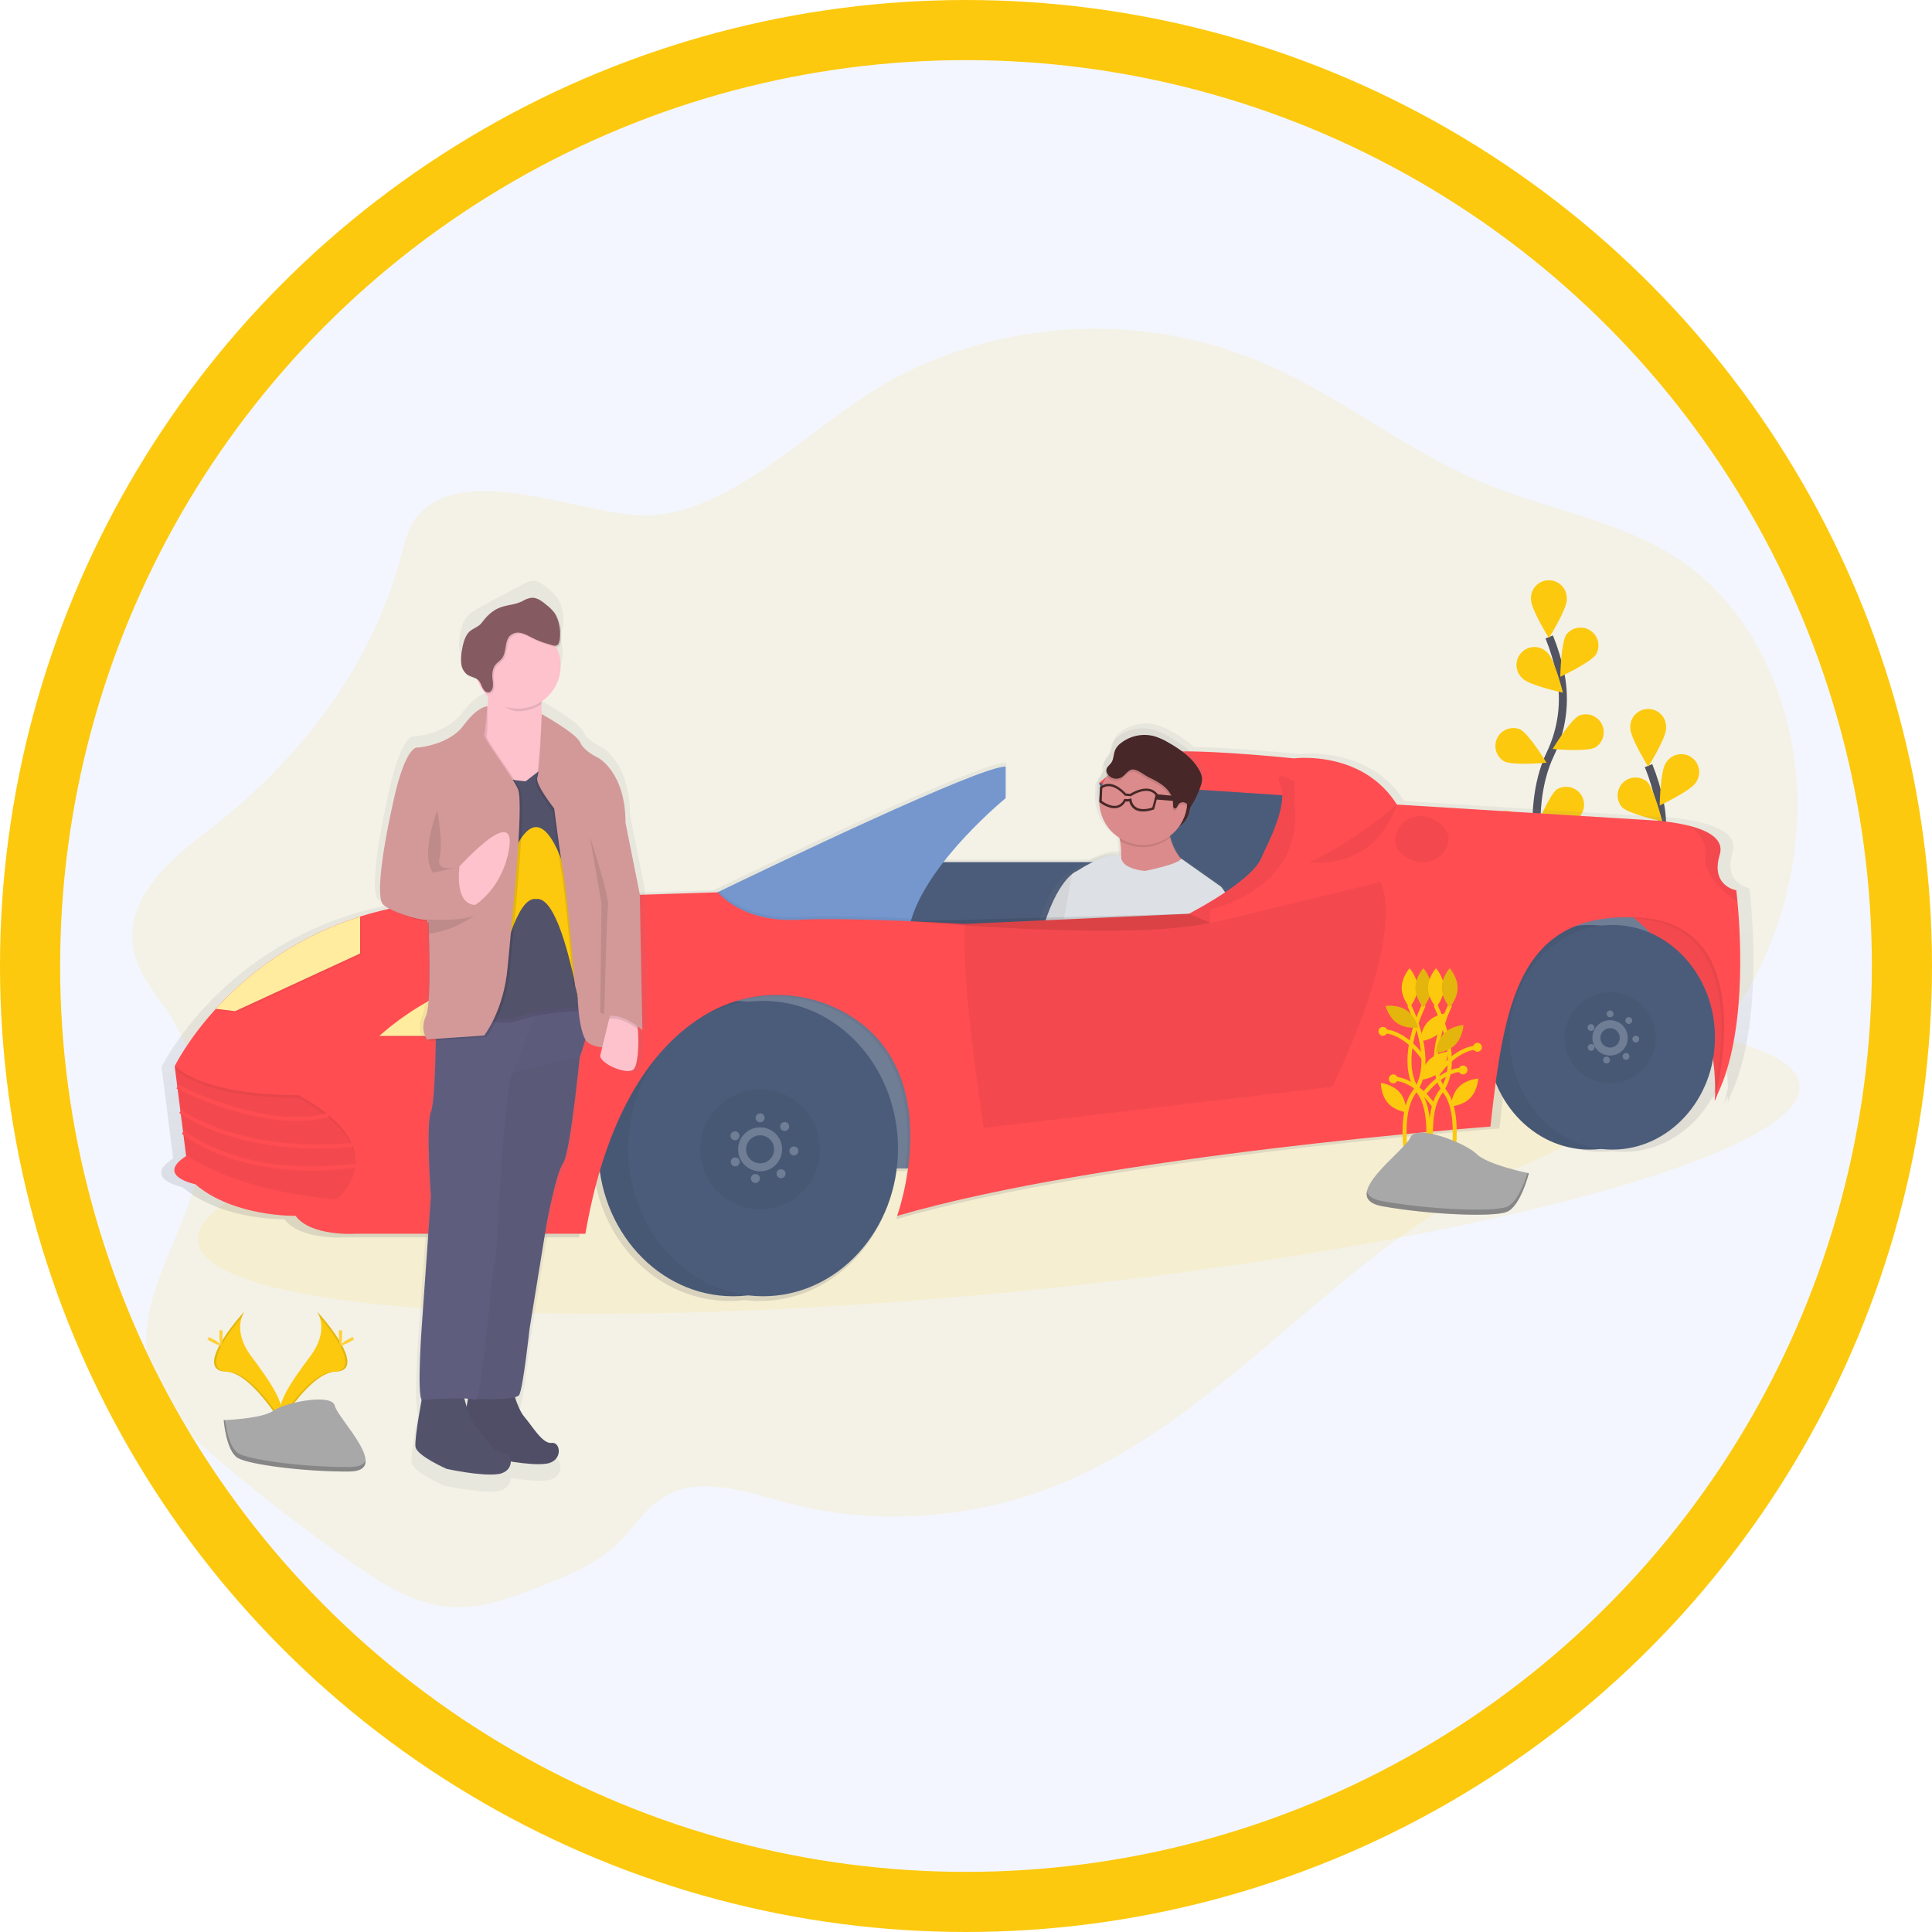 <svg width="482" height="482" viewBox="0 0 482 482" fill="none" xmlns="http://www.w3.org/2000/svg">
<circle cx="241" cy="241" r="233.5" fill="#F3F6FF" stroke="#FCC90E" stroke-width="15"/>
<mask id="mask0" mask-type="alpha" maskUnits="userSpaceOnUse" x="15" y="15" width="452" height="452">
<circle cx="241" cy="241" r="226" fill="#FCFCFF"/>
</mask>
<g mask="url(#mask0)">
<g clip-path="url(#clip0)">
<path opacity="0.1" d="M104.006 128.908C101.78 131.61 100.923 135.41 99.964 138.982C92.246 167.77 73.227 190.926 51.568 207.465C42.396 214.471 31.229 223.867 33.236 236.428C34.316 243.174 39.056 248.14 42.578 253.634C49.967 265.139 52.364 280.776 48.842 294.548C44.837 310.218 33.642 324.84 37.107 340.685C39.243 350.438 46.498 357.379 53.473 363.344C64.354 372.645 75.582 381.358 87.156 389.483C94.915 394.928 103.169 400.227 112.212 400.918C120.173 401.528 127.973 398.5 135.532 395.513C142.137 392.9 148.909 390.182 154.243 384.948C157.724 381.53 160.498 377.121 164.366 374.325C173.448 367.758 185.115 371.919 195.53 374.731C220.106 381.331 246.409 378.921 269.794 367.928C305.667 351.064 333.009 315.648 368.098 296.645C383.185 288.473 399.596 283.401 413.566 272.876C421.436 266.883 428.2 259.561 433.552 251.24C444.113 234.941 449.824 214.158 448.175 193.815C446.526 173.472 437.285 153.868 422.771 142.384C407.233 130.091 387.609 127.794 369.93 120.415C351.683 112.783 335.443 99.673 317.37 91.501C302.737 84.898 286.812 81.658 270.763 82.017C254.715 82.377 238.951 86.327 224.627 93.577C204.946 103.534 185.005 126.762 163.086 128.526C147.471 129.745 116.201 114.108 104.006 128.908Z" fill="#FCC90E"/>
<path d="M385.647 223.046C385.647 223.046 379.732 202.951 386.756 188.163C389.743 181.978 390.644 174.991 389.323 168.25C388.671 165.055 387.727 161.926 386.504 158.903" stroke="#535461" stroke-width="2" stroke-miterlimit="10"/>
<path d="M390.895 149.561C390.895 152.023 386.427 159.163 386.427 159.163C386.427 159.163 381.958 152.023 381.958 149.561C381.913 148.948 381.995 148.332 382.198 147.751C382.401 147.171 382.722 146.639 383.141 146.189C383.559 145.738 384.065 145.379 384.629 145.133C385.192 144.887 385.8 144.761 386.415 144.761C387.029 144.761 387.637 144.887 388.201 145.133C388.764 145.379 389.271 145.738 389.689 146.189C390.107 146.639 390.428 147.171 390.631 147.751C390.835 148.332 390.916 148.948 390.871 149.561H390.895Z" fill="#FCC90E"/>
<path d="M398.244 163.199C396.907 165.267 389.27 168.839 389.27 168.839C389.27 168.839 389.408 160.423 390.745 158.355C391.425 157.451 392.422 156.838 393.535 156.64C394.649 156.443 395.796 156.675 396.745 157.29C397.694 157.905 398.375 158.857 398.65 159.954C398.925 161.052 398.774 162.212 398.227 163.203L398.244 163.199Z" fill="#FCC90E"/>
<path d="M397.922 186.513C395.725 187.622 387.361 186.854 387.361 186.854C387.361 186.854 391.728 179.657 393.925 178.548C394.967 178.115 396.134 178.093 397.192 178.485C398.25 178.877 399.12 179.656 399.628 180.663C400.136 181.671 400.244 182.834 399.931 183.918C399.618 185.002 398.906 185.928 397.939 186.509L397.922 186.513Z" fill="#FCC90E"/>
<path d="M393.71 204.113C391.732 205.576 383.34 206.238 383.34 206.238C383.34 206.238 386.427 198.407 388.409 196.94C389.363 196.361 390.499 196.159 391.595 196.375C392.69 196.591 393.664 197.21 394.327 198.109C394.989 199.008 395.291 200.122 395.173 201.233C395.055 202.343 394.526 203.369 393.69 204.109L393.71 204.113Z" fill="#FCC90E"/>
<path d="M379.927 169.315C381.694 171.03 389.92 172.81 389.92 172.81C389.92 172.81 387.889 164.637 386.138 162.918C385.73 162.46 385.231 162.091 384.674 161.834C384.117 161.577 383.512 161.438 382.899 161.425C382.285 161.412 381.676 161.525 381.108 161.758C380.54 161.992 380.026 162.339 379.599 162.779C379.171 163.22 378.839 163.744 378.622 164.318C378.406 164.893 378.31 165.505 378.341 166.119C378.372 166.732 378.529 167.332 378.802 167.882C379.074 168.432 379.458 168.92 379.927 169.315V169.315Z" fill="#FCC90E"/>
<path d="M375.26 189.943C377.458 191.052 385.822 190.284 385.822 190.284C385.822 190.284 381.455 183.087 379.257 181.978C378.215 181.545 377.048 181.522 375.99 181.915C374.932 182.307 374.062 183.085 373.554 184.093C373.046 185.101 372.938 186.264 373.251 187.348C373.565 188.432 374.276 189.358 375.244 189.939L375.26 189.943Z" fill="#FCC90E"/>
<path d="M373.473 210.615C375.451 212.078 383.843 212.74 383.843 212.74C383.843 212.74 380.756 204.91 378.774 203.443C378.309 203.031 377.764 202.722 377.173 202.533C376.582 202.344 375.959 202.28 375.342 202.346C374.725 202.411 374.128 202.604 373.59 202.913C373.052 203.222 372.584 203.639 372.216 204.139C371.848 204.638 371.588 205.209 371.453 205.815C371.317 206.42 371.309 207.047 371.43 207.656C371.55 208.265 371.795 208.842 372.15 209.351C372.506 209.86 372.963 210.289 373.493 210.611L373.473 210.615Z" fill="#FCC90E"/>
<path opacity="0.1" d="M390.895 149.561C390.895 152.023 386.427 159.163 386.427 159.163C386.427 159.163 381.958 152.023 381.958 149.561C381.913 148.948 381.995 148.332 382.198 147.751C382.401 147.171 382.722 146.639 383.141 146.189C383.559 145.738 384.065 145.379 384.629 145.133C385.192 144.887 385.8 144.761 386.415 144.761C387.029 144.761 387.637 144.887 388.201 145.133C388.764 145.379 389.271 145.738 389.689 146.189C390.107 146.639 390.428 147.171 390.631 147.751C390.835 148.332 390.916 148.948 390.871 149.561H390.895Z" fill="#FCC90E"/>
<path opacity="0.1" d="M398.244 163.199C396.907 165.267 389.27 168.839 389.27 168.839C389.27 168.839 389.408 160.423 390.745 158.355C391.425 157.451 392.422 156.838 393.535 156.64C394.649 156.443 395.796 156.675 396.745 157.29C397.694 157.905 398.375 158.857 398.65 159.954C398.925 161.052 398.774 162.212 398.227 163.203L398.244 163.199Z" fill="#FCC90E"/>
<path opacity="0.1" d="M397.922 186.513C395.725 187.622 387.361 186.854 387.361 186.854C387.361 186.854 391.728 179.657 393.925 178.548C394.967 178.115 396.134 178.093 397.192 178.485C398.25 178.877 399.12 179.656 399.628 180.663C400.136 181.671 400.244 182.834 399.931 183.918C399.618 185.002 398.906 185.928 397.939 186.509L397.922 186.513Z" fill="#FCC90E"/>
<path opacity="0.1" d="M393.71 204.113C391.732 205.576 383.34 206.238 383.34 206.238C383.34 206.238 386.427 198.407 388.409 196.94C389.363 196.361 390.499 196.159 391.595 196.375C392.69 196.591 393.664 197.21 394.327 198.109C394.989 199.008 395.291 200.122 395.173 201.233C395.055 202.343 394.526 203.369 393.69 204.109L393.71 204.113Z" fill="#FCC90E"/>
<path opacity="0.1" d="M379.927 169.315C381.694 171.03 389.92 172.81 389.92 172.81C389.92 172.81 387.889 164.637 386.138 162.918C385.73 162.46 385.231 162.091 384.674 161.834C384.117 161.577 383.512 161.438 382.899 161.425C382.285 161.412 381.676 161.525 381.108 161.758C380.54 161.992 380.026 162.339 379.599 162.779C379.171 163.22 378.839 163.744 378.622 164.318C378.406 164.893 378.31 165.505 378.341 166.119C378.372 166.732 378.529 167.332 378.802 167.882C379.074 168.432 379.458 168.92 379.927 169.315V169.315Z" fill="#FCC90E"/>
<path opacity="0.1" d="M375.26 189.943C377.458 191.052 385.822 190.284 385.822 190.284C385.822 190.284 381.455 183.087 379.257 181.978C378.215 181.545 377.048 181.522 375.99 181.915C374.932 182.307 374.062 183.085 373.554 184.093C373.046 185.101 372.938 186.264 373.251 187.348C373.565 188.432 374.276 189.358 375.244 189.939L375.26 189.943Z" fill="#FCC90E"/>
<path opacity="0.1" d="M373.473 210.615C375.451 212.078 383.843 212.74 383.843 212.74C383.843 212.74 380.756 204.91 378.774 203.443C378.309 203.031 377.764 202.722 377.173 202.533C376.582 202.344 375.959 202.28 375.342 202.346C374.725 202.411 374.128 202.604 373.59 202.913C373.052 203.222 372.584 203.639 372.216 204.139C371.848 204.638 371.588 205.209 371.453 205.815C371.317 206.42 371.309 207.047 371.43 207.656C371.55 208.265 371.795 208.842 372.15 209.351C372.506 209.86 372.963 210.289 373.493 210.611L373.473 210.615Z" fill="#FCC90E"/>
<path d="M410.426 255.15C410.426 255.15 404.511 235.055 411.535 220.267C414.522 214.082 415.423 207.095 414.102 200.354C413.45 197.159 412.506 194.03 411.283 191.007" stroke="#535461" stroke-width="2" stroke-miterlimit="10"/>
<path d="M415.674 181.665C415.674 184.127 411.206 191.267 411.206 191.267C411.206 191.267 406.738 184.127 406.738 181.665C406.692 181.052 406.774 180.436 406.977 179.855C407.181 179.275 407.501 178.743 407.92 178.293C408.338 177.842 408.844 177.483 409.408 177.237C409.971 176.991 410.579 176.865 411.194 176.865C411.808 176.865 412.416 176.991 412.98 177.237C413.543 177.483 414.05 177.842 414.468 178.293C414.886 178.743 415.207 179.275 415.41 179.855C415.614 180.436 415.695 181.052 415.65 181.665H415.674Z" fill="#FCC90E"/>
<path d="M423.023 195.303C421.686 197.371 414.066 200.939 414.066 200.939C414.066 200.939 414.204 192.523 415.54 190.455C415.837 189.918 416.24 189.447 416.726 189.073C417.212 188.699 417.77 188.429 418.365 188.28C418.959 188.131 419.579 188.105 420.183 188.206C420.788 188.306 421.366 188.53 421.881 188.864C422.395 189.197 422.836 189.633 423.175 190.144C423.514 190.655 423.744 191.231 423.851 191.835C423.959 192.439 423.94 193.058 423.798 193.655C423.655 194.252 423.391 194.813 423.023 195.303V195.303Z" fill="#FCC90E"/>
<path d="M422.702 218.617C420.504 219.726 412.14 218.958 412.14 218.958C412.14 218.958 416.507 211.761 418.705 210.652C419.231 210.335 419.818 210.131 420.427 210.051C421.036 209.972 421.656 210.019 422.246 210.19C422.836 210.361 423.385 210.651 423.858 211.044C424.331 211.436 424.718 211.922 424.994 212.471C425.271 213.02 425.432 213.62 425.466 214.234C425.5 214.848 425.408 215.462 425.194 216.038C424.981 216.615 424.65 217.141 424.224 217.584C423.798 218.027 423.285 218.377 422.718 218.613L422.702 218.617Z" fill="#FCC90E"/>
<path d="M418.489 236.217C416.511 237.68 408.119 238.342 408.119 238.342C408.119 238.342 411.206 230.511 413.188 229.044C414.142 228.465 415.279 228.263 416.374 228.479C417.469 228.695 418.443 229.314 419.106 230.213C419.768 231.112 420.07 232.226 419.952 233.337C419.834 234.447 419.305 235.473 418.469 236.213L418.489 236.217Z" fill="#FCC90E"/>
<path d="M404.706 201.419C406.474 203.134 414.699 204.914 414.699 204.914C414.699 204.914 412.668 196.741 410.918 195.022C410.053 194.295 408.945 193.922 407.816 193.978C406.688 194.035 405.623 194.517 404.836 195.328C404.049 196.139 403.598 197.218 403.574 198.348C403.55 199.478 403.954 200.575 404.706 201.419V201.419Z" fill="#FCC90E"/>
<path d="M400.039 222.047C402.237 223.156 410.601 222.388 410.601 222.388C410.601 222.388 406.234 215.191 404.036 214.082C402.994 213.649 401.827 213.626 400.769 214.019C399.712 214.411 398.841 215.189 398.333 216.197C397.825 217.205 397.717 218.368 398.03 219.452C398.344 220.536 399.055 221.462 400.023 222.043L400.039 222.047Z" fill="#FCC90E"/>
<path d="M398.252 242.719C400.23 244.182 408.622 244.844 408.622 244.844C408.622 244.844 405.535 237.014 403.553 235.547C403.088 235.135 402.543 234.826 401.952 234.637C401.361 234.448 400.738 234.384 400.121 234.45C399.504 234.515 398.907 234.708 398.369 235.017C397.831 235.326 397.363 235.743 396.995 236.243C396.627 236.742 396.367 237.313 396.232 237.919C396.096 238.524 396.088 239.151 396.209 239.76C396.329 240.369 396.574 240.946 396.929 241.455C397.285 241.964 397.742 242.393 398.272 242.715L398.252 242.719Z" fill="#FCC90E"/>
<path opacity="0.1" d="M415.674 181.665C415.674 184.127 411.206 191.267 411.206 191.267C411.206 191.267 406.738 184.127 406.738 181.665C406.692 181.052 406.774 180.436 406.977 179.855C407.181 179.275 407.501 178.743 407.92 178.293C408.338 177.842 408.844 177.483 409.408 177.237C409.971 176.991 410.579 176.865 411.194 176.865C411.808 176.865 412.416 176.991 412.98 177.237C413.543 177.483 414.05 177.842 414.468 178.293C414.886 178.743 415.207 179.275 415.41 179.855C415.614 180.436 415.695 181.052 415.65 181.665H415.674Z" fill="#FCC90E"/>
<path opacity="0.1" d="M423.023 195.303C421.686 197.371 414.066 200.939 414.066 200.939C414.066 200.939 414.204 192.523 415.54 190.455C415.837 189.918 416.24 189.447 416.726 189.073C417.212 188.699 417.77 188.429 418.365 188.28C418.959 188.131 419.579 188.105 420.183 188.206C420.788 188.306 421.366 188.53 421.881 188.864C422.395 189.197 422.836 189.633 423.175 190.144C423.514 190.655 423.744 191.231 423.851 191.835C423.959 192.439 423.94 193.058 423.798 193.655C423.655 194.252 423.391 194.813 423.023 195.303V195.303Z" fill="#FCC90E"/>
<path opacity="0.1" d="M422.702 218.617C420.504 219.726 412.14 218.958 412.14 218.958C412.14 218.958 416.507 211.761 418.705 210.652C419.231 210.335 419.818 210.131 420.427 210.051C421.036 209.972 421.656 210.019 422.246 210.19C422.836 210.361 423.385 210.651 423.858 211.044C424.331 211.436 424.718 211.922 424.994 212.471C425.271 213.02 425.432 213.62 425.466 214.234C425.5 214.848 425.408 215.462 425.194 216.038C424.981 216.615 424.65 217.141 424.224 217.584C423.798 218.027 423.285 218.377 422.718 218.613L422.702 218.617Z" fill="#FCC90E"/>
<path opacity="0.1" d="M418.489 236.217C416.511 237.68 408.119 238.342 408.119 238.342C408.119 238.342 411.206 230.511 413.188 229.044C414.142 228.465 415.279 228.263 416.374 228.479C417.469 228.695 418.443 229.314 419.106 230.213C419.768 231.112 420.07 232.226 419.952 233.337C419.834 234.447 419.305 235.473 418.469 236.213L418.489 236.217Z" fill="#FCC90E"/>
<path opacity="0.1" d="M404.706 201.419C406.474 203.134 414.699 204.914 414.699 204.914C414.699 204.914 412.668 196.741 410.918 195.022C410.053 194.295 408.945 193.922 407.816 193.978C406.688 194.035 405.623 194.517 404.836 195.328C404.049 196.139 403.598 197.218 403.574 198.348C403.55 199.478 403.954 200.575 404.706 201.419V201.419Z" fill="#FCC90E"/>
<path opacity="0.1" d="M400.039 222.047C402.237 223.156 410.601 222.388 410.601 222.388C410.601 222.388 406.234 215.191 404.036 214.082C402.994 213.649 401.827 213.626 400.769 214.019C399.712 214.411 398.841 215.189 398.333 216.197C397.825 217.205 397.717 218.368 398.03 219.452C398.344 220.536 399.055 221.462 400.023 222.043L400.039 222.047Z" fill="#FCC90E"/>
<path opacity="0.1" d="M398.252 242.719C400.23 244.182 408.622 244.844 408.622 244.844C408.622 244.844 405.535 237.014 403.553 235.547C403.088 235.135 402.543 234.826 401.952 234.637C401.361 234.448 400.738 234.384 400.121 234.45C399.504 234.515 398.907 234.708 398.369 235.017C397.831 235.326 397.363 235.743 396.995 236.243C396.627 236.742 396.367 237.313 396.232 237.919C396.096 238.524 396.088 239.151 396.209 239.76C396.329 240.369 396.574 240.946 396.929 241.455C397.285 241.964 397.742 242.393 398.272 242.715L398.252 242.719Z" fill="#FCC90E"/>
<path opacity="0.1" d="M252.333 322.337C362.668 311.573 450.708 288.443 448.976 270.676C447.244 252.908 356.395 247.231 246.06 257.996C135.726 268.76 47.686 291.89 49.418 309.657C51.15 327.425 141.998 333.102 252.333 322.337Z" fill="#FCC90E"/>
<path d="M431.59 273.506C439.101 258.105 437.549 233.035 436.749 224.526C436.574 222.664 436.436 221.596 436.436 221.596C436.436 221.596 429.814 220.551 432.256 212.533C433.45 208.608 429.209 206.438 424.578 205.247C421.267 204.455 417.889 203.977 414.488 203.82L350.351 199.858C341.556 185.895 324.252 188.138 324.252 188.138C324.252 188.138 308.815 186.533 297.872 186.366C296.211 184.903 294.391 183.631 292.445 182.575C291.286 181.878 290.051 181.315 288.765 180.897C287.201 180.445 285.553 180.366 283.953 180.666C282.354 180.966 280.846 181.637 279.552 182.624C278.921 183.078 278.407 183.675 278.053 184.367C277.916 184.682 277.814 185.01 277.748 185.346C277.583 185.92 277.448 186.502 277.342 187.09C277.247 187.373 277.11 187.64 276.936 187.882C276.497 188.504 275.741 188.971 275.644 189.723C275.642 189.766 275.642 189.81 275.644 189.853C275.564 189.997 275.51 190.154 275.486 190.316C275.456 190.651 275.528 190.987 275.693 191.28C275.717 191.328 275.746 191.373 275.774 191.418C275.234 192.2 274.793 193.046 274.462 193.937C274.312 194.019 274.166 194.11 274.027 194.21L273.905 194.299V194.547L273.836 194.6L273.686 198.603L273.771 198.668C273.894 200.535 274.457 202.347 275.415 203.954C276.372 205.562 277.697 206.92 279.28 207.917C279.332 208.173 279.381 208.433 279.43 208.705C279.653 210.018 279.754 211.348 279.731 212.68H279.661C277.752 211.867 274.486 213.062 271.679 214.455H235.315C242.408 205.328 251.084 198.249 251.084 198.249V190.227C244.885 189.918 190.428 216.089 178.49 221.868L177.962 222.124L116.603 224.026C105.489 223.957 95.772 225.59 87.356 228.252C73.291 232.672 60.652 240.75 50.731 251.66C43.484 259.616 40.308 266.192 40.308 266.192L40.377 266.744L40.308 266.887L40.405 266.972L42.059 280.025L43.196 289.006C35.291 294.118 45.532 296.166 45.532 296.166C55.281 304.53 70.965 304.184 70.965 304.184C74.795 309.414 85.946 308.715 85.946 308.715H144.477C145.389 303.339 146.61 298.02 148.133 292.785C150.632 310.784 164.829 324.572 181.963 324.572C183.234 324.571 184.503 324.494 185.765 324.341C187.027 324.494 188.296 324.571 189.567 324.572C206.9 324.572 221.223 310.459 223.478 292.159H226.342C225.807 296.248 224.878 300.275 223.567 304.184C276.176 288.847 374.078 281.528 374.078 281.528C374.484 277.668 374.931 273.937 375.414 270.357C379.448 280.374 388.592 287.368 399.235 287.368C400.201 287.367 401.167 287.307 402.127 287.189C403.087 287.307 404.052 287.367 405.019 287.368C417.657 287.368 428.173 277.505 430.546 264.428C430.86 266.736 431.039 269.06 431.082 271.389C430.631 273.608 430.237 275.026 430.184 275.225C430.501 274.646 430.802 274.052 431.086 273.446C431.086 273.681 431.086 273.925 431.086 274.169C430.988 274.575 430.919 274.803 430.899 274.88L431.078 274.547C431.078 274.726 431.078 274.9 431.078 275.079C431.037 275.095 431.253 274.51 431.59 273.506Z" fill="url(#paint0_linear)"/>
<path d="M425.452 218.166H304.847V266.838H425.452V218.166Z" fill="#6F7D95"/>
<path d="M274.182 195.372L291.312 233.763L325.235 231.706L326.604 215.939L327.631 197.428L279.666 193.998L274.182 195.372Z" fill="#4B5C7A"/>
<path d="M274.182 195.372C274.182 195.372 280.681 189.203 288.574 187.829C296.467 186.456 322.838 189.199 322.838 189.199L326.608 195.701L325.901 198.798L274.182 195.372Z" fill="#FF4D52"/>
<path d="M338.766 215.081H217.133V250.729H338.766V215.081Z" fill="#4B5C7A"/>
<path d="M308.84 239.334C312.053 228.585 305.647 221.522 305.647 221.522L295.029 214.11C295.02 214.135 295.009 214.16 294.996 214.183C293.615 212.564 292.627 210.648 292.108 208.583C292.075 208.453 292.047 208.319 292.014 208.177C292.985 207.455 293.835 206.584 294.533 205.596C296.263 204.536 297.035 202.829 297.328 201.126C298.441 199.473 299.328 197.679 299.964 195.79C300.069 195.485 300.159 195.174 300.232 194.86C300.437 194.274 300.528 193.655 300.5 193.035C300.414 192.345 300.184 191.681 299.826 191.085C298.039 187.833 294.821 185.57 291.559 183.725C290.419 183.04 289.205 182.486 287.94 182.075C286.402 181.632 284.782 181.554 283.209 181.849C281.636 182.144 280.154 182.803 278.882 183.774C278.261 184.22 277.756 184.808 277.407 185.489C277.273 185.798 277.172 186.121 277.106 186.452C276.949 187.016 276.82 187.589 276.72 188.167C276.632 188.443 276.503 188.704 276.339 188.943C275.904 189.552 275.165 190.012 275.067 190.755C275.065 190.799 275.065 190.842 275.067 190.885C274.989 191.027 274.936 191.181 274.913 191.341C274.883 191.669 274.954 192 275.116 192.287C275.14 192.336 275.169 192.381 275.197 192.426C274.666 193.195 274.232 194.028 273.905 194.904C273.757 194.985 273.613 195.075 273.475 195.173L273.357 195.258V195.502L273.288 195.555L273.138 199.493L273.219 199.558C273.339 201.394 273.892 203.176 274.833 204.758C275.775 206.339 277.077 207.675 278.634 208.656C278.687 208.908 278.735 209.164 278.78 209.433C279.025 210.85 279.123 212.29 279.072 213.728C279.056 213.604 279.056 213.478 279.072 213.354C276.136 212.025 269.73 215.699 267.15 217.324C266.759 217.51 266.394 217.746 266.065 218.027L266.021 218.06C264.246 219.499 260.74 223.497 257.957 233.775C254.098 248.116 254.501 251.367 251.69 254.691C248.879 258.015 246.088 281.435 246.088 281.435L251.746 282.959L252.469 280.634C259.196 286.771 278.033 289.725 278.033 289.725L278.609 287.933C281.498 288.973 286.327 287.392 286.327 287.392C293.387 284.897 296.032 278.566 301.154 270.215C306.277 261.864 308.84 239.334 308.84 239.334ZM280.364 282.544L293.404 242.081C294.586 248.364 289.37 258.259 288.907 264.729C288.618 268.89 283.776 277.16 280.364 282.544Z" fill="url(#paint1_linear)"/>
<path d="M296.678 196.758C296.678 196.758 298.948 205.409 292.209 206.917C285.47 208.425 289.91 203.028 289.91 203.028L296.41 196.693L296.678 196.758Z" fill="#472727"/>
<path d="M268.503 217.377C268.503 217.377 263.49 219.409 259.806 233.096C256.121 246.783 256.487 249.871 253.835 253.053C251.182 256.235 248.464 278.562 248.464 278.562L253.77 279.992L258.388 265.07L271.09 225.651L268.503 217.377Z" fill="#DDE0E4"/>
<path opacity="0.05" d="M268.503 217.377C268.503 217.377 263.49 219.409 259.806 233.096C256.121 246.783 256.487 249.871 253.835 253.053C251.182 256.235 248.464 278.562 248.464 278.562L253.77 279.992L258.388 265.07L271.09 225.651L268.503 217.377Z" fill="black"/>
<path d="M296.336 215.833C296.336 215.833 275.351 226.505 278.422 219.543C279.942 216.105 279.885 212.541 279.442 209.79C279.189 208.17 278.746 206.585 278.122 205.068C278.122 205.068 292.388 193.779 291.551 202.996C291.351 204.979 291.488 206.983 291.957 208.921C293.192 213.809 296.336 215.833 296.336 215.833Z" fill="#DB8B8B"/>
<path opacity="0.1" d="M291.958 208.937C290.608 210.021 289.021 210.77 287.327 211.124C285.632 211.477 283.878 211.424 282.208 210.969C281.232 210.706 280.296 210.311 279.426 209.794C279.173 208.174 278.73 206.589 278.106 205.072C278.106 205.072 292.372 193.783 291.535 203C291.339 204.988 291.482 206.996 291.958 208.937Z" fill="black"/>
<path d="M295.838 202.67C297.415 196.81 293.945 190.78 288.088 189.202C282.23 187.624 276.203 191.096 274.625 196.956C273.048 202.816 276.518 208.845 282.376 210.423C288.234 212.001 294.261 208.53 295.838 202.67Z" fill="#DB8B8B"/>
<path opacity="0.1" d="M279.714 194.453C279.413 194.638 279.077 194.759 278.728 194.81C278.379 194.861 278.023 194.841 277.681 194.751C277.34 194.661 277.02 194.503 276.741 194.287C276.462 194.07 276.23 193.799 276.058 193.49C275.908 193.215 275.843 192.901 275.871 192.588C275.965 191.881 276.664 191.442 277.09 190.857C277.752 189.91 277.626 188.614 278.106 187.561C278.436 186.918 278.911 186.362 279.495 185.936C280.682 185.007 282.072 184.373 283.551 184.085C285.03 183.797 286.556 183.863 288.005 184.278C289.19 184.665 290.327 185.187 291.393 185.834C294.448 187.577 297.458 189.711 299.111 192.812C299.446 193.381 299.659 194.013 299.737 194.669C299.755 195.377 299.631 196.082 299.371 196.741C298.76 198.563 297.909 200.294 296.84 201.89C296.483 201.446 296.034 201.084 295.524 200.83C295.267 200.708 294.978 200.67 294.698 200.722C294.418 200.774 294.161 200.912 293.964 201.118C293.611 201.569 293.396 202.431 292.859 202.227C292.51 202.097 292.514 201.614 292.53 201.24C292.603 199.614 291.718 198.082 290.528 196.985C289.337 195.888 287.863 195.165 286.409 194.453C285.365 193.941 283.971 192.767 282.826 192.56C281.404 192.296 280.734 193.824 279.714 194.453Z" fill="black"/>
<path d="M279.865 193.897C279.563 194.081 279.228 194.202 278.878 194.253C278.529 194.305 278.173 194.285 277.831 194.195C277.49 194.105 277.17 193.947 276.891 193.73C276.612 193.513 276.38 193.242 276.209 192.934C276.058 192.658 275.993 192.344 276.022 192.031C276.115 191.324 276.814 190.885 277.24 190.3C277.903 189.353 277.777 188.057 278.256 187.004C278.586 186.362 279.062 185.805 279.645 185.379C280.832 184.45 282.222 183.816 283.701 183.528C285.181 183.24 286.707 183.306 288.155 183.721C289.341 184.108 290.478 184.63 291.543 185.277C294.598 187.021 297.608 189.154 299.261 192.255C299.596 192.824 299.809 193.456 299.887 194.112C299.905 194.82 299.781 195.525 299.521 196.185C298.91 198.006 298.059 199.737 296.991 201.333C296.633 200.889 296.184 200.528 295.674 200.273C295.417 200.151 295.128 200.113 294.848 200.165C294.568 200.217 294.311 200.356 294.115 200.561C293.761 201.012 293.546 201.874 293.01 201.671C292.66 201.541 292.664 201.057 292.681 200.683C292.754 199.058 291.868 197.526 290.678 196.428C289.488 195.331 288.013 194.608 286.559 193.897C285.515 193.385 284.122 192.21 282.976 192.003C281.554 191.735 280.884 193.267 279.865 193.897Z" fill="#472727"/>
<path d="M285.617 217.288C285.617 217.288 294.305 215.585 294.683 214.191L304.619 221.209C304.619 221.209 310.599 227.911 307.54 238.168C307.54 238.168 305.05 259.661 300.208 267.638C295.366 275.616 292.583 285.95 285.95 288.364C285.95 288.364 279.572 284.251 277.468 284.3C277.468 284.3 288.269 268.642 288.732 262.477C289.195 256.313 294.131 246.86 293.05 240.878L278.427 286.352C278.427 286.352 254.866 282.695 252.478 274.872C252.478 274.872 254.509 271.82 254.131 268.727C253.753 265.635 263.019 242.37 263.019 242.37L267.455 218.109C267.455 218.109 276.229 211.977 279.722 213.57C279.706 213.545 279.072 216.573 285.617 217.288Z" fill="#DDE0E4"/>
<g opacity="0.1">
<path opacity="0.1" d="M288.781 198.424C286.636 195.498 282.545 197.899 281.875 198.318L280.823 198.212C279.905 197.213 277.09 194.555 274.446 196.51L274.332 196.595L274.173 200.346L274.287 200.435C275.051 201.025 275.917 201.469 276.842 201.744C277.428 201.916 278.046 201.947 278.646 201.833C279.09 201.731 279.506 201.532 279.864 201.251C280.223 200.97 280.516 200.614 280.722 200.208L281.27 200.244L281.676 200.167C281.757 200.599 281.93 201.009 282.182 201.369C282.434 201.73 282.76 202.032 283.139 202.256C284.954 203.284 287.607 202.256 287.717 202.236L287.855 202.183L288.83 198.554L288.781 198.424ZM287.404 201.724C286.864 201.906 284.824 202.508 283.455 201.724C283.115 201.51 282.827 201.221 282.616 200.878C282.405 200.536 282.275 200.149 282.237 199.749L282.188 199.452L281.298 199.635L280.405 199.602L280.319 199.773C280.156 200.142 279.911 200.469 279.602 200.728C279.292 200.987 278.928 201.172 278.536 201.268C277.005 201.598 275.234 200.411 274.77 200.074L274.905 196.904C277.204 195.356 279.738 197.867 280.47 198.688L280.547 198.773L282.03 198.92L282.119 198.859C282.16 198.834 285.844 196.359 287.944 198.351C288.048 198.447 288.145 198.552 288.232 198.663L287.404 201.724Z" fill="black"/>
<path opacity="0.1" d="M295.435 200.309L288.529 199.736L287.96 199.627L288.216 198.668C288.128 198.556 288.032 198.451 287.928 198.355L288.765 198.436L294.415 198.989L295.435 200.309Z" fill="black"/>
</g>
<path d="M288.854 198.164C286.709 195.238 282.619 197.639 281.948 198.058L280.896 197.952C279.978 196.953 277.163 194.295 274.519 196.25L274.405 196.335L274.247 200.086L274.36 200.175C275.124 200.765 275.99 201.209 276.915 201.484C277.501 201.656 278.119 201.687 278.719 201.573C279.163 201.471 279.579 201.272 279.937 200.991C280.296 200.71 280.589 200.354 280.795 199.948L281.343 199.984L281.749 199.907C281.831 200.339 282.003 200.749 282.255 201.109C282.507 201.469 282.834 201.772 283.212 201.996C285.027 203.024 287.68 201.996 287.79 201.975L287.928 201.923L288.903 198.294L288.854 198.164ZM287.477 201.463C286.937 201.646 284.898 202.248 283.529 201.463C283.188 201.25 282.901 200.96 282.689 200.618C282.478 200.276 282.348 199.889 282.31 199.488L282.261 199.192L281.372 199.375L280.49 199.318L280.405 199.488C280.245 199.86 280.001 200.189 279.693 200.451C279.386 200.713 279.022 200.901 278.63 201C277.098 201.329 275.327 200.143 274.864 199.805L274.998 196.636C277.297 195.087 279.832 197.599 280.563 198.42L280.64 198.505L282.123 198.651L282.212 198.59C282.253 198.566 285.937 196.091 288.038 198.082C288.142 198.179 288.238 198.284 288.326 198.395L287.477 201.463Z" fill="#472727"/>
<path d="M295.5 200.049L288.618 199.476L288.05 199.367L288.306 198.408C288.218 198.296 288.121 198.191 288.017 198.095L288.854 198.176L294.504 198.729L295.5 200.049Z" fill="#472727"/>
<path d="M248.31 242.845H127.705V291.517H248.31V242.845Z" fill="#6F7D95"/>
<path d="M182.901 323.394C201.488 323.394 216.556 306.897 216.556 286.547C216.556 266.197 201.488 249.701 182.901 249.701C164.314 249.701 149.246 266.197 149.246 286.547C149.246 306.897 164.314 323.394 182.901 323.394Z" fill="#4B5C7A"/>
<path opacity="0.05" d="M182.901 323.394C201.488 323.394 216.556 306.897 216.556 286.547C216.556 266.197 201.488 249.701 182.901 249.701C164.314 249.701 149.246 266.197 149.246 286.547C149.246 306.897 164.314 323.394 182.901 323.394Z" fill="black"/>
<path d="M190.379 323.394C208.967 323.394 224.034 306.897 224.034 286.547C224.034 266.197 208.967 249.701 190.379 249.701C171.792 249.701 156.725 266.197 156.725 286.547C156.725 306.897 171.792 323.394 190.379 323.394Z" fill="#4B5C7A"/>
<path opacity="0.05" d="M189.632 301.697C197.893 301.697 204.589 294.998 204.589 286.734C204.589 278.47 197.893 271.771 189.632 271.771C181.372 271.771 174.675 278.47 174.675 286.734C174.675 294.998 181.372 301.697 189.632 301.697Z" fill="black"/>
<path d="M189.632 291.225C192.111 291.225 194.121 289.214 194.121 286.734C194.121 284.254 192.111 282.244 189.632 282.244C187.153 282.244 185.144 284.254 185.144 286.734C185.144 289.214 187.153 291.225 189.632 291.225Z" stroke="#6F7D95" stroke-width="2" stroke-miterlimit="10"/>
<path d="M189.632 280C190.251 280 190.753 279.498 190.753 278.879C190.753 278.259 190.251 277.757 189.632 277.757C189.013 277.757 188.511 278.259 188.511 278.879C188.511 279.498 189.013 280 189.632 280Z" fill="#6F7D95"/>
<path d="M196.488 281.904C196.962 281.506 197.024 280.798 196.626 280.324C196.228 279.849 195.521 279.787 195.047 280.186C194.572 280.584 194.51 281.291 194.908 281.766C195.306 282.24 196.014 282.302 196.488 281.904Z" fill="#6F7D95"/>
<path d="M199.165 287.335C199.272 286.725 198.865 286.143 198.255 286.036C197.645 285.928 197.064 286.336 196.956 286.946C196.849 287.556 197.256 288.137 197.866 288.245C198.476 288.353 199.057 287.945 199.165 287.335Z" fill="#6F7D95"/>
<path d="M195.416 293.786C195.952 293.477 196.136 292.791 195.826 292.254C195.517 291.718 194.831 291.534 194.295 291.844C193.759 292.153 193.575 292.839 193.885 293.376C194.194 293.912 194.88 294.096 195.416 293.786Z" fill="#6F7D95"/>
<path d="M189.513 294.394C189.725 293.811 189.425 293.168 188.843 292.956C188.261 292.744 187.618 293.044 187.406 293.626C187.194 294.208 187.494 294.852 188.076 295.064C188.658 295.276 189.301 294.976 189.513 294.394Z" fill="#6F7D95"/>
<path d="M183.814 290.93C184.396 290.718 184.696 290.074 184.484 289.492C184.272 288.91 183.629 288.61 183.047 288.822C182.465 289.034 182.165 289.677 182.377 290.259C182.589 290.841 183.232 291.141 183.814 290.93Z" fill="#6F7D95"/>
<path d="M184.337 283.923C184.647 283.386 184.463 282.7 183.927 282.39C183.391 282.081 182.705 282.265 182.395 282.801C182.086 283.337 182.269 284.023 182.806 284.333C183.342 284.643 184.028 284.459 184.337 283.923Z" fill="#6F7D95"/>
<path d="M432.203 258.072C431.053 266.013 427.856 274.705 427.856 274.705C427.878 274.163 427.892 273.628 427.897 273.1C427.897 272.417 427.897 271.743 427.897 271.068C427.491 249.181 415.568 235.677 407.879 229.211C405.88 227.507 403.731 225.989 401.457 224.676H422.356C422.356 224.676 430.578 241.472 432.292 249.697C432.788 252.005 432.65 254.984 432.203 258.072Z" fill="#FF4D52"/>
<path opacity="0.05" d="M432.203 258.072C431.053 266.013 427.856 274.705 427.856 274.705C427.878 274.163 427.892 273.628 427.897 273.1C427.897 272.417 427.897 271.743 427.897 271.068C427.491 249.181 415.568 235.677 407.879 229.211C405.88 227.507 403.731 225.989 401.457 224.676H422.356C422.356 224.676 430.578 241.472 432.292 249.697C432.788 252.005 432.65 254.984 432.203 258.072Z" fill="black"/>
<path d="M396.57 286.807C410.706 286.807 422.166 274.261 422.166 258.783C422.166 243.306 410.706 230.759 396.57 230.759C382.434 230.759 370.974 243.306 370.974 258.783C370.974 274.261 382.434 286.807 396.57 286.807Z" fill="#4B5C7A"/>
<path opacity="0.05" d="M396.57 286.807C410.706 286.807 422.166 274.261 422.166 258.783C422.166 243.306 410.706 230.759 396.57 230.759C382.434 230.759 370.974 243.306 370.974 258.783C370.974 274.261 382.434 286.807 396.57 286.807Z" fill="black"/>
<path d="M402.257 286.807C416.393 286.807 427.853 274.261 427.853 258.783C427.853 243.306 416.393 230.759 402.257 230.759C388.121 230.759 376.661 243.306 376.661 258.783C376.661 274.261 388.121 286.807 402.257 286.807Z" fill="#4B5C7A"/>
<path opacity="0.05" d="M401.688 270.304C407.97 270.304 413.062 265.21 413.062 258.926C413.062 252.641 407.97 247.547 401.688 247.547C395.407 247.547 390.314 252.641 390.314 258.926C390.314 265.21 395.407 270.304 401.688 270.304Z" fill="black"/>
<path d="M401.688 262.339C403.573 262.339 405.101 260.811 405.101 258.926C405.101 257.04 403.573 255.512 401.688 255.512C399.804 255.512 398.276 257.04 398.276 258.926C398.276 260.811 399.804 262.339 401.688 262.339Z" stroke="#6F7D95" stroke-width="2" stroke-miterlimit="10"/>
<path d="M401.688 253.805C402.159 253.805 402.541 253.423 402.541 252.952C402.541 252.48 402.159 252.098 401.688 252.098C401.217 252.098 400.835 252.48 400.835 252.952C400.835 253.423 401.217 253.805 401.688 253.805Z" fill="#6F7D95"/>
<path d="M406.905 255.252C407.266 254.949 407.313 254.411 407.01 254.05C406.707 253.689 406.169 253.642 405.809 253.945C405.448 254.247 405.401 254.786 405.703 255.147C406.006 255.508 406.544 255.555 406.905 255.252Z" fill="#6F7D95"/>
<path d="M408.938 259.386C409.02 258.922 408.71 258.479 408.246 258.398C407.782 258.316 407.34 258.626 407.258 259.09C407.176 259.554 407.486 259.997 407.95 260.078C408.414 260.16 408.856 259.85 408.938 259.386Z" fill="#6F7D95"/>
<path d="M406.091 264.292C406.499 264.056 406.638 263.534 406.403 263.126C406.167 262.718 405.646 262.578 405.238 262.814C404.83 263.049 404.69 263.571 404.925 263.979C405.161 264.388 405.683 264.527 406.091 264.292Z" fill="#6F7D95"/>
<path d="M401.6 264.752C401.761 264.309 401.533 263.819 401.09 263.658C400.647 263.497 400.158 263.725 399.997 264.168C399.835 264.611 400.064 265.101 400.506 265.262C400.949 265.423 401.439 265.195 401.6 264.752Z" fill="#6F7D95"/>
<path d="M397.264 262.114C397.706 261.953 397.935 261.463 397.774 261.02C397.613 260.577 397.123 260.349 396.68 260.51C396.238 260.671 396.009 261.161 396.17 261.604C396.332 262.047 396.821 262.275 397.264 262.114Z" fill="#6F7D95"/>
<path d="M397.666 256.786C397.902 256.378 397.762 255.856 397.354 255.621C396.946 255.385 396.425 255.525 396.189 255.933C395.953 256.341 396.093 256.863 396.501 257.099C396.909 257.334 397.431 257.195 397.666 256.786Z" fill="#6F7D95"/>
<path d="M46.677 290.318L43.582 265.98H80.243L99.087 282.776L89.837 304.371C89.837 304.371 52.519 298.202 46.677 290.318Z" fill="#FF4D52"/>
<path opacity="0.05" d="M99.099 282.776L89.85 304.371C89.85 304.371 52.519 298.202 46.677 290.318L46.543 289.258L43.7 266.752L43.671 266.529L43.602 265.984H80.263L99.099 282.776Z" fill="black"/>
<path d="M250.885 191.259V199.143C250.885 199.143 231.939 214.585 227.43 229.154C226.643 231.52 226.346 234.021 226.557 236.506C228.271 252.614 177.226 223.477 177.226 223.477L179.497 222.372C191.233 216.711 244.788 190.95 250.885 191.259Z" fill="#7597CE"/>
<path d="M294.058 229.309C294.058 229.309 311.801 220.588 314.649 214.134C315.031 213.269 315.392 212.395 315.815 211.546C317.573 208.006 321.27 199.704 319.41 195.717C317.013 190.577 325.235 196.404 325.235 196.404L320.437 220.734L308.787 227.236L293.712 229.309" fill="#FF4D52"/>
<path opacity="0.05" d="M294.058 229.309C294.058 229.309 311.801 220.588 314.649 214.134C315.031 213.269 315.392 212.395 315.815 211.546C317.573 208.006 321.27 199.704 319.41 195.717C317.013 190.577 325.235 196.404 325.235 196.404L320.437 220.734L308.787 227.236L293.712 229.309" fill="black"/>
<path opacity="0.05" d="M99.099 282.776L89.85 304.371C89.85 304.371 52.519 298.202 46.677 290.318L46.543 289.258C46.694 289.156 46.852 289.051 47.019 288.949C47.019 288.949 58.324 297.861 84.025 299.921C84.025 299.921 99.461 287.579 74.43 273.872C74.43 273.872 52.657 274.555 43.688 266.757L43.59 266.675L43.659 266.533C43.719 266.417 43.815 266.235 43.948 265.988H80.251L99.099 282.776Z" fill="black"/>
<path opacity="0.05" d="M226.557 236.502C228.271 252.614 177.226 223.477 177.226 223.477L179.497 222.372C181 223.973 187 229.374 198.995 228.788C206.713 228.411 218.433 228.756 227.451 229.15C226.657 231.514 226.353 234.016 226.557 236.502V236.502Z" fill="black"/>
<path opacity="0.05" d="M248.314 242.845V291.517H225.907C227.386 280.195 226.533 263.692 212.161 254.232C206.801 250.727 200.577 248.771 194.176 248.58C187.775 248.389 181.445 249.971 175.886 253.151C166.466 258.531 155.933 269.471 149.238 291.517H127.709V242.845H248.314Z" fill="black"/>
<path opacity="0.05" d="M432.203 258.072C431.358 263.445 430.001 268.662 427.901 273.108C427.63 273.707 427.335 274.291 427.016 274.86C427.068 274.661 427.454 273.271 427.901 271.084C430.078 260.437 433.803 230.975 408.846 229.292C408.521 229.272 408.2 229.252 407.879 229.24C405.881 227.526 403.732 225.998 401.457 224.676H422.356C422.356 224.676 430.578 241.472 432.292 249.697C432.788 252.005 432.65 254.984 432.203 258.072Z" fill="black"/>
<path d="M427.694 274.527C428.019 273.352 439.596 230.991 409.524 228.963C379.03 226.907 375.26 249.871 371.836 281.065C371.836 281.065 275.563 288.262 223.819 303.347C223.819 303.347 236.241 269.292 212.851 253.891C207.491 250.385 201.267 248.43 194.866 248.239C188.465 248.048 182.136 249.63 176.577 252.81C165.04 259.401 151.826 274.348 146.045 307.801H88.477C88.477 307.801 77.509 308.488 73.743 303.331C73.743 303.331 58.307 303.672 48.733 295.447C48.733 295.447 38.456 293.391 46.677 288.25C46.677 288.25 58.328 297.162 84.025 299.222C84.025 299.222 99.461 286.88 74.43 273.173C74.43 273.173 52.494 273.86 43.594 265.976C43.594 265.976 46.718 259.511 53.847 251.688C63.598 240.958 76.022 233.01 89.85 228.658C99.167 225.777 108.879 224.375 118.63 224.505L179.103 222.62C179.103 222.62 184.945 230.162 198.975 229.475C213.006 228.788 240.433 230.503 240.433 230.503H240.706L297.137 227.947C298.757 227.718 300.36 227.379 301.934 226.931C310.115 224.708 325.633 217.967 322.834 199.139L411.576 204.625C414.92 204.779 418.243 205.248 421.499 206.027C426.057 207.197 430.225 209.335 429.051 213.196C426.654 221.079 433.162 222.108 433.162 222.108C433.162 222.108 433.3 223.16 433.471 224.989C434.283 233.612 435.879 259.539 427.694 274.527Z" fill="#FF4D52"/>
<path opacity="0.05" d="M156.319 236.847C156.319 236.847 119.312 237.188 94.98 258.791H108.686C108.686 258.791 147.061 248.851 156.31 240.968L156.319 236.847Z" fill="black"/>
<path d="M155.973 236.502C155.973 236.502 118.967 236.843 94.635 258.446H108.341C108.341 258.446 146.716 248.506 155.965 240.622L155.973 236.502Z" fill="#FFEC9F"/>
<path opacity="0.05" d="M90.191 229.004V238.216L59.018 252.615L54.192 252.033C63.942 241.304 76.365 233.356 90.191 229.004V229.004Z" fill="black"/>
<path d="M89.846 228.662V237.875L58.669 252.269L53.843 251.688C63.594 240.959 76.018 233.013 89.846 228.662V228.662Z" fill="#FFEC9F"/>
<path opacity="0.05" d="M134.046 270.438C134.046 270.438 117.257 280.72 115.543 303.355H125.138C125.138 303.355 128.907 278.676 139.871 270.438H134.046Z" fill="black"/>
<path opacity="0.05" d="M332.433 271.125L245.401 281.406C245.401 281.406 239.645 244.751 240.71 230.491L297.141 227.935C298.76 227.71 300.361 227.375 301.934 226.931V230.333L344.42 220.051C344.42 220.051 351.618 230.674 332.433 271.125Z" fill="black"/>
<path d="M322.838 189.199C322.838 189.199 341.341 186.801 349.563 202.569L323.102 201.549L322.838 189.199Z" fill="#FF4D52"/>
<path opacity="0.05" d="M348.279 208.096C347.552 210.375 348.1 212.883 352.313 214.618C355.818 216.065 359.929 214.39 361.128 210.794C361.826 208.697 361.347 206.324 357.569 204.393C353.791 202.463 349.551 204.113 348.279 208.096Z" fill="black"/>
<path d="M44.244 271.117C44.244 271.117 66.204 282.496 81.965 278.188" stroke="#FF4D52" stroke-miterlimit="10"/>
<path d="M45.02 277.261C45.02 277.261 59.209 288.209 87.888 285.665" stroke="#FF4D52" stroke-miterlimit="10"/>
<path d="M45.674 282.418C45.674 282.418 59.749 294.638 88.672 290.765" stroke="#FF4D52" stroke-miterlimit="10"/>
<path opacity="0.05" d="M348.503 200.728C348.503 200.728 337.055 210.615 326.608 215.085C326.608 215.085 342.474 217.91 348.503 200.728Z" fill="black"/>
<path opacity="0.1" d="M227.231 229.829C227.231 229.829 281.55 234.961 302.105 230.162C302.105 230.162 303.202 230.889 296.658 227.955L227.231 229.829Z" fill="black"/>
<path opacity="0.05" d="M433.475 224.989C430.091 222.766 424.725 218.154 425.456 213.021C425.821 210.449 424.002 208.043 421.503 206.023C426.061 207.193 430.229 209.331 429.055 213.192C426.658 221.075 433.166 222.104 433.166 222.104C433.166 222.104 433.3 223.16 433.475 224.989Z" fill="black"/>
<path d="M160.462 260.766C160.495 259.409 160.462 257.999 160.36 256.703C160.36 256.455 160.32 256.215 160.295 255.979C161.059 256.556 161.514 256.995 161.514 256.995L160.844 221.705L157.147 203.219C157.147 190.109 150.091 186.415 150.091 186.415C150.091 186.415 146.395 184.733 145.387 182.384C144.38 180.035 135.451 175.069 135.447 175.069C135.377 174.214 135.349 173.355 135.366 172.497C135.366 172.273 135.366 172.042 135.386 171.81C137.625 170.325 139.248 168.078 139.956 165.486C140.663 162.894 140.407 160.134 139.233 157.717C139.729 157.717 140.131 157.509 140.318 156.774C140.911 154.445 140.338 150.938 138.99 149.077C138.701 148.688 138.376 148.327 138.019 148C137.6 147.58 137.159 147.183 136.698 146.809C135.545 145.85 134.261 144.843 132.831 144.924C132.02 145.03 131.241 145.307 130.544 145.737C126.972 147.617 123.41 149.513 119.857 151.426C118.545 152.137 117.192 152.885 116.274 154.161C115.356 155.437 114.986 157.071 114.73 158.676C114.515 159.763 114.465 160.877 114.58 161.98C114.688 162.983 115.147 163.916 115.876 164.613C116.023 164.791 116.191 164.95 116.376 165.088C117.099 165.617 118.029 165.747 118.784 166.173C119.356 167.833 120.312 169.333 121.575 170.55C121.575 170.757 121.547 170.957 121.53 171.184C121.486 171.765 121.417 172.403 121.327 173.049C121.327 173.049 118.845 172.984 115.149 178.023C111.452 183.063 103.389 183.737 103.389 183.737C103.389 183.737 100.367 182.392 97.007 197.518C93.648 212.643 92.64 222.713 94.318 224.404C95.031 225.019 95.833 225.52 96.698 225.891C99.546 227.329 102.611 228.29 105.769 228.736C105.81 228.857 105.878 228.967 105.968 229.057L106.208 231.987C106.411 238.172 106.647 250.579 105.396 253.33C103.714 257.028 105.733 259.381 105.733 259.381L106.139 259.352C106.214 259.48 106.298 259.602 106.391 259.718L108.016 259.608C107.898 266.517 107.581 276.099 106.744 278.204C105.4 281.565 106.744 300.051 106.744 300.051L104.392 333.326C104.392 333.326 103.105 350.694 104.311 352.706C103.653 356.319 102.471 363.203 102.715 364.918C103.052 367.27 110.778 370.631 110.778 370.631C110.778 370.631 119.849 372.663 124.215 371.976C126.498 371.623 127.404 370.079 127.412 368.725C130.374 369.201 134.229 369.656 136.646 369.282C141.012 368.612 140.342 363.568 137.99 363.906C135.638 364.243 132.949 359.513 130.951 357.16C129.935 355.973 129.09 353.852 128.513 352.035C128.938 351.971 129.328 351.763 129.618 351.446C130.626 349.764 132.307 334.305 132.307 334.305L136.674 307.419C136.674 307.419 139.026 294.309 141.041 291.286C142.564 289.002 144.469 271.958 145.31 263.749H145.383H145.408L145.497 263.461L146.76 259.381C147.435 260.571 149.133 261.161 151.111 261.413C150.9 262.274 150.725 262.977 150.623 263.379C150.12 265.411 157.464 268.756 159.235 267.078C159.979 266.375 160.365 263.827 160.454 261.039H160.515L160.462 260.766ZM116.323 352.421C116.209 353.076 116.095 353.758 115.982 354.453C115.726 353.64 115.523 352.909 115.384 352.369C115.717 352.381 116.03 352.397 116.323 352.421Z" fill="url(#paint2_linear)"/>
<path d="M127.587 345.415C127.587 345.415 128.883 351.243 130.837 353.506C132.791 355.77 135.366 360.301 137.629 359.98C139.891 359.659 140.541 364.511 136.333 365.157C132.124 365.803 123.391 363.861 123.391 363.861C123.391 363.861 115.949 360.61 115.628 358.359C115.307 356.107 117.57 344.44 117.57 344.44L127.587 345.415Z" fill="#53526B"/>
<path opacity="0.05" d="M127.587 345.415C127.587 345.415 128.883 351.243 130.837 353.506C132.791 355.77 135.366 360.301 137.629 359.98C139.891 359.659 140.541 364.511 136.333 365.157C132.124 365.803 123.391 363.861 123.391 363.861C123.391 363.861 115.949 360.61 115.628 358.359C115.307 356.107 117.57 344.44 117.57 344.44L127.587 345.415Z" fill="black"/>
<path d="M115.616 348.004C115.616 348.004 116.912 353.831 118.866 356.095C120.819 358.359 123.395 362.89 125.657 362.569C127.92 362.248 128.57 367.1 124.362 367.746C120.153 368.392 111.42 366.454 111.42 366.454C111.42 366.454 103.978 363.203 103.657 360.951C103.336 358.7 105.599 347.033 105.599 347.033L115.616 348.004Z" fill="#53526B"/>
<path d="M145.058 259.324C145.058 259.324 142.471 287.157 140.529 290.071C138.587 292.984 136.325 305.606 136.325 305.606L132.12 331.497C132.12 331.497 130.495 346.387 129.533 348.004C128.57 349.621 116.562 348.926 116.562 348.926L124.012 263.209L145.058 259.324Z" fill="#5F5D7E"/>
<path opacity="0.05" d="M145.058 259.324C145.058 259.324 142.471 287.157 140.529 290.071C138.587 292.984 136.325 305.606 136.325 305.606L132.12 331.497C132.12 331.497 130.495 346.387 129.533 348.004C128.57 349.621 116.562 348.926 116.562 348.926L124.012 263.209L145.058 259.324Z" fill="black"/>
<path d="M150.233 246.056L149.389 248.742L144.819 263.254L144.729 263.53H144.705C144.091 263.668 131.141 266.647 128.347 267.561C128.196 267.608 128.048 267.663 127.904 267.728C126.608 268.374 124.991 291.676 124.991 291.676C124.991 291.676 124.02 313.685 123.366 315.303C122.712 316.92 120.117 350.251 118.512 349.284C116.908 348.317 105.249 349.284 105.249 349.284C103.953 347.988 105.249 330.513 105.249 330.513L107.512 298.47C107.512 298.47 106.216 280.671 107.512 277.432C108.808 274.193 108.808 252.513 108.808 252.513L135.305 248.408L137.864 248.002L150.233 246.056Z" fill="#5F5D7E"/>
<path opacity="0.02" d="M149.388 248.742L144.819 263.254L144.709 263.538C144.095 263.676 131.145 266.655 128.351 267.569H128.07L135.305 248.409L135.512 247.856L137.864 248.006L149.388 248.742Z" fill="black"/>
<path opacity="0.1" d="M119.174 181.327C119.174 181.327 131.146 194.275 138.587 183.591L145.704 188.447L144.408 195.892L148.613 252.208C148.613 252.208 137.612 251.883 129.85 254.472C127.688 255.239 125.352 255.372 123.116 254.856C120.881 254.34 118.84 253.196 117.233 251.558L118.529 202.041L115.616 186.83L119.174 181.327Z" fill="black"/>
<path d="M119.174 180.356C119.174 180.356 131.145 193.303 138.587 182.62L145.704 187.476L144.408 194.921L148.617 251.253C148.617 251.253 137.616 250.928 129.854 253.517C127.692 254.284 125.355 254.417 123.12 253.901C120.885 253.385 118.844 252.241 117.237 250.603L118.532 201.086L115.62 185.875L119.174 180.356Z" fill="#53526B"/>
<path d="M143.068 238.013V240.049H143.722V238.692H146.098V240.049H146.752V238.017L143.068 238.013Z" fill="#E82127"/>
<path d="M143.653 237.355H146.163C146.328 237.316 146.478 237.232 146.599 237.113C146.719 236.994 146.804 236.844 146.846 236.68H142.975C143.016 236.844 143.102 236.994 143.222 237.112C143.342 237.231 143.493 237.315 143.657 237.355" fill="#E82127"/>
<path d="M120.954 236.685C120.996 236.847 121.082 236.995 121.201 237.113C121.321 237.23 121.469 237.314 121.632 237.355H122.688L122.741 237.375V240.041H123.399V237.375L123.46 237.355H124.516C124.678 237.313 124.826 237.229 124.945 237.111C125.065 236.993 125.15 236.846 125.194 236.685H120.954Z" fill="#E82127"/>
<path d="M133.741 224.295C137.563 223.701 141.351 233.235 144.859 252.273C145.118 246.808 145.339 241.08 145.521 235.15C137.966 196.753 129.516 196.753 121.961 235.15C122.155 241.04 122.38 246.76 122.635 252.273C126.143 233.235 129.932 223.701 133.753 224.295" fill="#FCC90E"/>
<path d="M144.087 247.348C144.087 247.348 144.087 255.764 146.029 259.324C147.971 262.884 159.292 260.949 159.292 260.949L157.029 248.973L144.087 247.348Z" fill="#D39999"/>
<path d="M158.061 266.769C156.355 268.394 149.283 265.143 149.77 263.209C150.112 261.839 151.306 256.938 151.984 254.159L152.455 252.204C152.455 252.204 156.599 250.908 158.061 252.204C158.593 252.675 158.967 254.533 159.142 256.776C159.442 260.673 159.146 265.741 158.061 266.769Z" fill="#FDC2CC"/>
<path d="M142.467 186.18L131.145 194.917C131.145 194.917 114.324 193.945 118.528 185.854C120.359 182.296 121.464 178.409 121.778 174.419C121.915 172.947 121.915 171.465 121.778 169.993C121.778 169.993 137.308 155.77 135.366 171.936C135.213 173.177 135.123 174.425 135.098 175.675C134.883 187.809 142.467 186.18 142.467 186.18Z" fill="#FDC2CC"/>
<path opacity="0.1" d="M135.35 171.94C135.197 173.181 135.107 174.429 135.082 175.679C133.339 176.833 131.294 177.447 129.204 177.442C126.307 177.442 124.175 174.622 122.249 172.749C122.465 170.063 121.766 169.998 121.766 169.998C121.766 169.998 137.291 155.754 135.35 171.94Z" fill="black"/>
<path d="M129.204 176.792C135.099 176.792 139.879 172.011 139.879 166.112C139.879 160.214 135.099 155.433 129.204 155.433C123.308 155.433 118.528 160.214 118.528 166.112C118.528 172.011 123.308 176.792 129.204 176.792Z" fill="#FDC2CC"/>
<path opacity="0.1" d="M121.603 176.309C121.603 176.309 119.824 176.471 116.266 181.323C112.707 186.175 104.92 186.826 104.92 186.826C104.92 186.826 102.008 185.529 98.774 200.094C95.541 214.659 94.57 224.367 96.186 225.984C97.803 227.602 104.274 229.869 107.508 229.869C107.508 229.869 108.479 250.257 106.862 253.817C105.245 257.377 107.187 259.645 107.187 259.645L121.404 258.674C121.404 258.674 126.259 252.525 127.229 241.845C128.2 231.166 131.434 200.74 129.817 197.18C128.2 193.62 121.083 184.558 121.404 183.587C121.725 182.616 121.603 176.309 121.603 176.309Z" fill="black"/>
<path d="M121.575 176.211C121.575 176.211 119.182 176.146 115.624 181.002C112.066 185.858 104.303 186.505 104.303 186.505C104.303 186.505 101.39 185.208 98.157 199.773C94.923 214.338 93.953 224.046 95.577 225.651C97.202 227.256 103.665 229.536 106.899 229.536C106.899 229.536 107.869 249.924 106.253 253.484C104.636 257.044 106.578 259.312 106.578 259.312L120.795 258.34C120.795 258.34 125.649 252.192 126.62 241.512C127.591 230.832 130.825 200.407 129.208 196.847C127.591 193.287 120.474 184.225 120.795 183.254C121.116 182.282 121.575 176.211 121.575 176.211Z" fill="#D39999"/>
<path d="M113.044 217.897C113.044 217.897 129.232 199.326 126.957 212.07C125.332 221.132 119.195 225.988 116.282 226.96C113.369 227.931 113.044 217.897 113.044 217.897Z" fill="#FDC2CC"/>
<path opacity="0.1" d="M159.142 256.776C157.594 255.593 154.673 253.752 151.984 254.159L152.455 252.204C152.455 252.204 156.599 250.908 158.061 252.204C158.597 252.675 158.967 254.533 159.142 256.776Z" fill="black"/>
<path opacity="0.1" d="M135.187 178.251C135.187 178.251 143.438 183.591 144.408 185.858C145.379 188.126 148.938 189.743 148.938 189.743C148.938 189.743 155.73 193.303 155.73 205.925L159.288 223.725L143.104 246.377C143.104 246.377 141.163 223.721 140.192 218.218C139.221 212.716 137.929 202.37 137.929 202.37C137.929 202.37 133.075 196.221 133.725 194.604C134.375 192.986 135.187 178.251 135.187 178.251Z" fill="black"/>
<path d="M135.159 178.154C135.159 178.154 143.762 182.945 144.729 185.208C145.696 187.472 149.263 189.077 149.263 189.077C149.263 189.077 156.054 192.637 156.054 205.259L159.613 223.058L160.259 257.04C160.259 257.04 154.434 251.538 150.229 254.126C146.025 256.715 143.437 245.71 143.437 245.71C143.437 245.71 141.496 223.054 140.525 217.552C139.554 212.05 138.262 201.703 138.262 201.703C138.262 201.703 133.408 195.579 134.058 193.954C134.708 192.328 135.159 178.154 135.159 178.154Z" fill="#D39999"/>
<path opacity="0.1" d="M138.575 153.125C138.027 152.428 137.394 151.802 136.69 151.263C135.577 150.337 134.346 149.37 132.965 149.451C132.184 149.555 131.433 149.824 130.763 150.239C127.324 152.052 123.894 153.883 120.474 155.734C119.211 156.416 117.907 157.14 117.025 158.367C116.144 159.594 115.786 161.171 115.539 162.715C115.331 163.761 115.282 164.832 115.392 165.893C115.493 166.933 115.998 167.892 116.798 168.563C117.72 169.234 118.983 169.238 119.755 170.115C120.202 170.623 120.397 171.334 120.714 171.952C121.031 172.57 121.579 173.171 122.204 173.062C122.83 172.952 123.208 172.289 123.297 171.619C123.337 170.939 123.297 170.257 123.179 169.587C123.058 168.368 123.212 167.076 123.919 166.169C124.406 165.552 125.105 165.178 125.576 164.544C126.705 163.016 126.189 160.48 127.428 159.046C127.788 158.671 128.241 158.398 128.74 158.255C129.24 158.112 129.768 158.105 130.272 158.233C131.275 158.444 132.193 158.989 133.115 159.452C134.361 160.081 135.666 160.584 137.011 160.956C138.14 161.264 139.448 162.004 139.834 160.5C140.423 158.294 139.855 154.917 138.575 153.125Z" fill="black"/>
<path d="M138.25 152.799C137.702 152.102 137.069 151.477 136.365 150.938C135.252 150.012 134.021 149.045 132.64 149.126C131.859 149.23 131.108 149.499 130.438 149.914C127.002 151.727 124.146 150.012 120.149 155.408C119.296 156.563 117.582 156.815 116.7 158.042C115.819 159.269 115.461 160.846 115.214 162.39C115.006 163.436 114.957 164.507 115.067 165.568C115.168 166.608 115.673 167.567 116.473 168.238C117.395 168.908 118.658 168.912 119.43 169.79C119.877 170.298 120.072 171.009 120.389 171.627C120.706 172.245 121.254 172.846 121.88 172.736C122.505 172.627 122.883 171.964 122.972 171.294C123.012 170.614 122.973 169.932 122.854 169.262C122.733 168.043 122.887 166.751 123.594 165.844C124.081 165.227 124.78 164.853 125.251 164.219C126.38 162.691 125.865 160.155 127.103 158.72C127.463 158.345 127.916 158.073 128.416 157.93C128.915 157.787 129.444 157.779 129.947 157.908C130.95 158.119 131.868 158.664 132.79 159.127C134.036 159.756 135.341 160.259 136.686 160.63C137.815 160.939 139.123 161.679 139.509 160.175C140.102 157.969 139.55 154.592 138.25 152.799Z" fill="#865A61"/>
<path d="M109.145 200.744C109.145 200.744 108.82 212.72 107.203 214.338C105.586 215.955 108.174 217.898 108.174 217.898L114.645 216.272C114.645 216.272 113.02 226.952 119.82 225.659C119.82 225.659 115.291 229.865 110.762 230.516C106.232 231.166 106.545 229.548 106.545 229.548L99.753 221.457L109.145 200.744Z" fill="#D39999"/>
<path opacity="0.1" d="M109.092 202.199C109.092 202.199 104.778 213.204 108.016 217.735L115.132 216.109C115.132 216.109 108.661 218.052 109.632 214.167C110.603 210.282 109.092 202.199 109.092 202.199Z" fill="black"/>
<path opacity="0.1" d="M106.72 229.386C106.72 229.386 116.103 230.032 118.691 228.089C115.286 230.699 111.261 232.379 107.012 232.966L106.72 229.386Z" fill="black"/>
<path opacity="0.1" d="M147.167 208.673C147.167 208.673 152.021 223.562 151.696 225.826C151.371 228.09 150.725 253.013 150.725 253.013L149.754 252.688L150.079 225.501L147.167 208.673Z" fill="black"/>
<path d="M351.541 250.778C351.541 250.778 358.65 264.737 352.857 272.373C347.065 280.009 353.385 300.819 353.385 300.819" stroke="#FCC90E" stroke-miterlimit="10"/>
<path d="M353.645 246.433C353.645 249.124 351.671 251.31 351.671 251.31C351.671 251.31 349.697 249.128 349.697 246.433C349.697 243.739 351.671 241.557 351.671 241.557C351.671 241.557 353.645 243.743 353.645 246.433Z" fill="#FCC90E"/>
<path d="M355.225 250.778C355.225 250.778 348.117 264.737 353.909 272.373C359.702 280.009 353.381 300.819 353.381 300.819" stroke="#FCC90E" stroke-miterlimit="10"/>
<path d="M353.117 246.433C353.117 249.124 355.091 251.31 355.091 251.31C355.091 251.31 357.066 249.128 357.066 246.433C357.066 243.739 355.091 241.557 355.091 241.557C355.091 241.557 353.117 243.743 353.117 246.433Z" fill="#FCC90E"/>
<path opacity="0.1" d="M353.117 246.433C353.117 249.124 355.091 251.31 355.091 251.31C355.091 251.31 357.066 249.128 357.066 246.433C357.066 243.739 355.091 241.557 355.091 241.557C355.091 241.557 353.117 243.743 353.117 246.433Z" fill="black"/>
<path d="M358.122 250.778C358.122 250.778 365.23 264.737 359.438 272.373C353.645 280.009 359.966 300.819 359.966 300.819" stroke="#FCC90E" stroke-miterlimit="10"/>
<path d="M360.226 246.433C360.226 249.124 358.252 251.31 358.252 251.31C358.252 251.31 356.278 249.128 356.278 246.433C356.278 243.739 358.252 241.557 358.252 241.557C358.252 241.557 360.226 243.743 360.226 246.433Z" fill="#FCC90E"/>
<path d="M359.121 257.617C357.257 259.555 354.32 259.759 354.32 259.759C354.32 259.759 354.409 256.816 356.273 254.882C358.138 252.948 361.075 252.74 361.075 252.74C361.075 252.74 360.986 255.679 359.121 257.617Z" fill="#FCC90E"/>
<path d="M359.304 267.248C357.439 269.187 354.502 269.39 354.502 269.39C354.502 269.39 354.592 266.448 356.456 264.513C358.321 262.579 361.242 262.368 361.242 262.368C361.242 262.368 361.168 265.306 359.304 267.248Z" fill="#FCC90E"/>
<path d="M349.193 272.543C350.956 274.575 350.895 277.517 350.895 277.517C350.895 277.517 347.975 277.164 346.212 275.132C344.449 273.1 344.51 270.158 344.51 270.158C344.51 270.158 347.43 270.511 349.193 272.543Z" fill="#FCC90E"/>
<path d="M350.83 252.009C353.073 253.496 353.8 256.349 353.8 256.349C353.8 256.349 350.887 256.788 348.649 255.317C346.411 253.846 345.679 250.977 345.679 250.977C345.679 250.977 348.588 250.522 350.83 252.009Z" fill="#FCC90E"/>
<path opacity="0.1" d="M350.83 252.009C353.073 253.496 353.8 256.349 353.8 256.349C353.8 256.349 350.887 256.788 348.649 255.317C346.411 253.846 345.679 250.977 345.679 250.977C345.679 250.977 348.588 250.522 350.83 252.009Z" fill="black"/>
<path d="M361.806 250.778C361.806 250.778 354.697 264.737 360.49 272.373C366.283 280.009 359.962 300.819 359.962 300.819" stroke="#FCC90E" stroke-miterlimit="10"/>
<path d="M359.702 246.433C359.702 249.124 361.676 251.31 361.676 251.31C361.676 251.31 363.65 249.128 363.65 246.433C363.65 243.739 361.676 241.557 361.676 241.557C361.676 241.557 359.702 243.743 359.702 246.433Z" fill="#FCC90E"/>
<path opacity="0.1" d="M359.702 246.433C359.702 249.124 361.676 251.31 361.676 251.31C361.676 251.31 363.65 249.128 363.65 246.433C363.65 243.739 361.676 241.557 361.676 241.557C361.676 241.557 359.702 243.743 359.702 246.433Z" fill="black"/>
<path d="M360.271 257.824C358.382 259.742 358.24 262.701 358.24 262.701C358.24 262.701 361.176 262.534 363.065 260.616C364.954 258.698 365.096 255.74 365.096 255.74C365.096 255.74 362.155 255.906 360.271 257.824Z" fill="#FCC90E"/>
<path opacity="0.1" d="M360.271 257.824C358.382 259.742 358.24 262.701 358.24 262.701C358.24 262.701 361.176 262.534 363.065 260.616C364.954 258.698 365.096 255.74 365.096 255.74C365.096 255.74 362.155 255.906 360.271 257.824Z" fill="black"/>
<path d="M363.971 271.166C362.082 273.084 361.94 276.042 361.94 276.042C361.94 276.042 364.877 275.876 366.766 273.958C368.655 272.039 368.797 269.081 368.797 269.081C368.797 269.081 365.86 269.24 363.971 271.166Z" fill="#FCC90E"/>
<path d="M358.524 268.228C358.524 268.228 362.801 261.482 368.809 261.319" stroke="#FCC90E" stroke-miterlimit="10"/>
<path d="M355.193 264.152C355.193 264.152 350.916 257.406 344.908 257.243" stroke="#FCC90E" stroke-miterlimit="10"/>
<path d="M354.636 273.783C354.636 273.783 358.914 267.037 364.922 266.874" stroke="#FCC90E" stroke-miterlimit="10"/>
<path d="M368.61 262.392C369.223 262.392 369.719 261.895 369.719 261.283C369.719 260.67 369.223 260.173 368.61 260.173C367.998 260.173 367.501 260.67 367.501 261.283C367.501 261.895 367.998 262.392 368.61 262.392Z" fill="#FCC90E"/>
<path d="M345.009 258.409C345.622 258.409 346.118 257.913 346.118 257.3C346.118 256.687 345.622 256.191 345.009 256.191C344.397 256.191 343.9 256.687 343.9 257.3C343.9 257.913 344.397 258.409 345.009 258.409Z" fill="#FCC90E"/>
<path d="M357.785 276.006C357.785 276.006 353.507 269.26 347.499 269.097" stroke="#FCC90E" stroke-miterlimit="10"/>
<path d="M347.601 270.264C348.213 270.264 348.71 269.767 348.71 269.154C348.71 268.541 348.213 268.045 347.601 268.045C346.988 268.045 346.492 268.541 346.492 269.154C346.492 269.767 346.988 270.264 347.601 270.264Z" fill="#FCC90E"/>
<path d="M365.003 268.041C365.615 268.041 366.112 267.544 366.112 266.931C366.112 266.319 365.615 265.822 365.003 265.822C364.391 265.822 363.894 266.319 363.894 266.931C363.894 267.544 364.391 268.041 365.003 268.041Z" fill="#FCC90E"/>
<path d="M381.434 292.704C381.434 292.704 371.125 290.639 368.375 287.888C365.625 285.137 353.251 280.338 351.878 283.763C350.505 287.189 333.318 298.905 344.993 300.966C356.668 303.026 372.49 303.717 375.926 302.339C379.363 300.961 381.434 292.704 381.434 292.704Z" fill="#A8A8A8"/>
<path opacity="0.2" d="M344.993 299.69C356.68 301.754 372.49 302.441 375.926 301.063C378.542 300.015 380.362 294.967 381.081 292.643L381.426 292.716C381.426 292.716 379.363 300.97 375.926 302.343C372.49 303.717 356.68 303.03 344.993 300.97C341.621 300.372 340.655 298.974 341.02 297.207C341.317 298.357 342.491 299.247 344.993 299.69Z" fill="black"/>
<path d="M79.032 327.108C79.032 327.108 82.436 331.578 77.46 338.283C72.484 344.989 68.381 350.682 70.043 354.88C70.043 354.88 77.549 342.392 83.659 342.217C89.768 342.042 85.751 334.618 79.032 327.108Z" fill="#FCC90E"/>
<path opacity="0.1" d="M79.032 327.108C79.329 327.539 79.563 328.009 79.727 328.506C85.69 335.512 88.863 342.051 83.135 342.217C77.797 342.372 71.395 351.917 69.86 354.331C69.91 354.518 69.972 354.701 70.043 354.88C70.043 354.88 77.549 342.392 83.659 342.217C89.768 342.042 85.751 334.618 79.032 327.108Z" fill="black"/>
<path d="M85.361 332.781C85.361 334.35 85.186 335.626 84.955 335.626C84.723 335.626 84.549 334.354 84.549 332.781C84.549 331.208 84.768 331.968 84.983 331.968C85.198 331.968 85.361 331.216 85.361 332.781Z" fill="#FFD037"/>
<path d="M87.53 334.654C86.153 335.406 84.955 335.874 84.853 335.666C84.752 335.459 85.779 334.711 87.156 333.964C88.533 333.216 87.989 333.76 88.095 333.964C88.2 334.167 88.907 333.903 87.53 334.654Z" fill="#FFD037"/>
<path d="M61.049 327.108C61.049 327.108 57.645 331.578 62.621 338.283C67.597 344.989 71.7 350.682 70.039 354.876C70.039 354.876 62.532 342.388 56.422 342.213C50.313 342.038 54.33 334.618 61.049 327.108Z" fill="#FCC90E"/>
<path opacity="0.1" d="M61.049 327.108C60.752 327.539 60.519 328.009 60.355 328.506C54.391 335.512 51.219 342.051 56.946 342.217C62.284 342.372 68.686 351.917 70.221 354.331C70.171 354.518 70.11 354.701 70.039 354.88C70.039 354.88 62.532 342.392 56.422 342.217C50.313 342.042 54.33 334.618 61.049 327.108Z" fill="black"/>
<path d="M54.72 332.781C54.72 334.35 54.895 335.626 55.126 335.626C55.358 335.626 55.533 334.354 55.533 332.781C55.533 331.208 55.313 331.968 55.098 331.968C54.883 331.968 54.72 331.216 54.72 332.781Z" fill="#FFD037"/>
<path d="M52.551 334.654C53.928 335.406 55.126 335.874 55.228 335.666C55.33 335.459 54.302 334.711 52.925 333.964C51.548 333.216 52.092 333.76 51.986 333.964C51.881 334.167 51.174 333.903 52.551 334.654Z" fill="#FFD037"/>
<path d="M55.805 354.291C55.805 354.291 65.323 353.998 68.19 351.954C71.058 349.91 82.814 347.484 83.541 350.735C84.268 353.986 97.844 367.035 87.1 367.12C76.355 367.205 62.134 365.446 59.27 363.702C56.406 361.959 55.805 354.291 55.805 354.291Z" fill="#A8A8A8"/>
<path opacity="0.2" d="M87.295 365.994C76.55 366.08 62.329 364.32 59.465 362.577C57.284 361.248 56.414 356.481 56.126 354.283H55.809C55.809 354.283 56.41 361.963 59.274 363.706C62.138 365.45 76.359 367.214 87.104 367.124C90.207 367.1 91.276 365.994 91.219 364.361C90.784 365.36 89.602 365.974 87.295 365.994Z" fill="black"/>
</g>
</g>
<defs>
<linearGradient id="paint0_linear" x1="238.825" y1="324.588" x2="238.825" y2="180.494" gradientUnits="userSpaceOnUse">
<stop stop-color="#808080" stop-opacity="0.25"/>
<stop offset="0.54" stop-color="#808080" stop-opacity="0.12"/>
<stop offset="1" stop-color="#808080" stop-opacity="0.1"/>
</linearGradient>
<linearGradient id="paint1_linear" x1="28084.1" y1="70974.2" x2="35485.6" y2="43496.9" gradientUnits="userSpaceOnUse">
<stop stop-color="#808080" stop-opacity="0.25"/>
<stop offset="0.54" stop-color="#808080" stop-opacity="0.12"/>
<stop offset="1" stop-color="#808080" stop-opacity="0.1"/>
</linearGradient>
<linearGradient id="paint2_linear" x1="21895.4" y1="176301" x2="21895.4" y2="49294.8" gradientUnits="userSpaceOnUse">
<stop stop-color="#808080" stop-opacity="0.25"/>
<stop offset="0.54" stop-color="#808080" stop-opacity="0.12"/>
<stop offset="1" stop-color="#808080" stop-opacity="0.1"/>
</linearGradient>
<clipPath id="clip0">
<rect width="416" height="319" fill="white" transform="translate(33 82)"/>
</clipPath>
</defs>
</svg>
